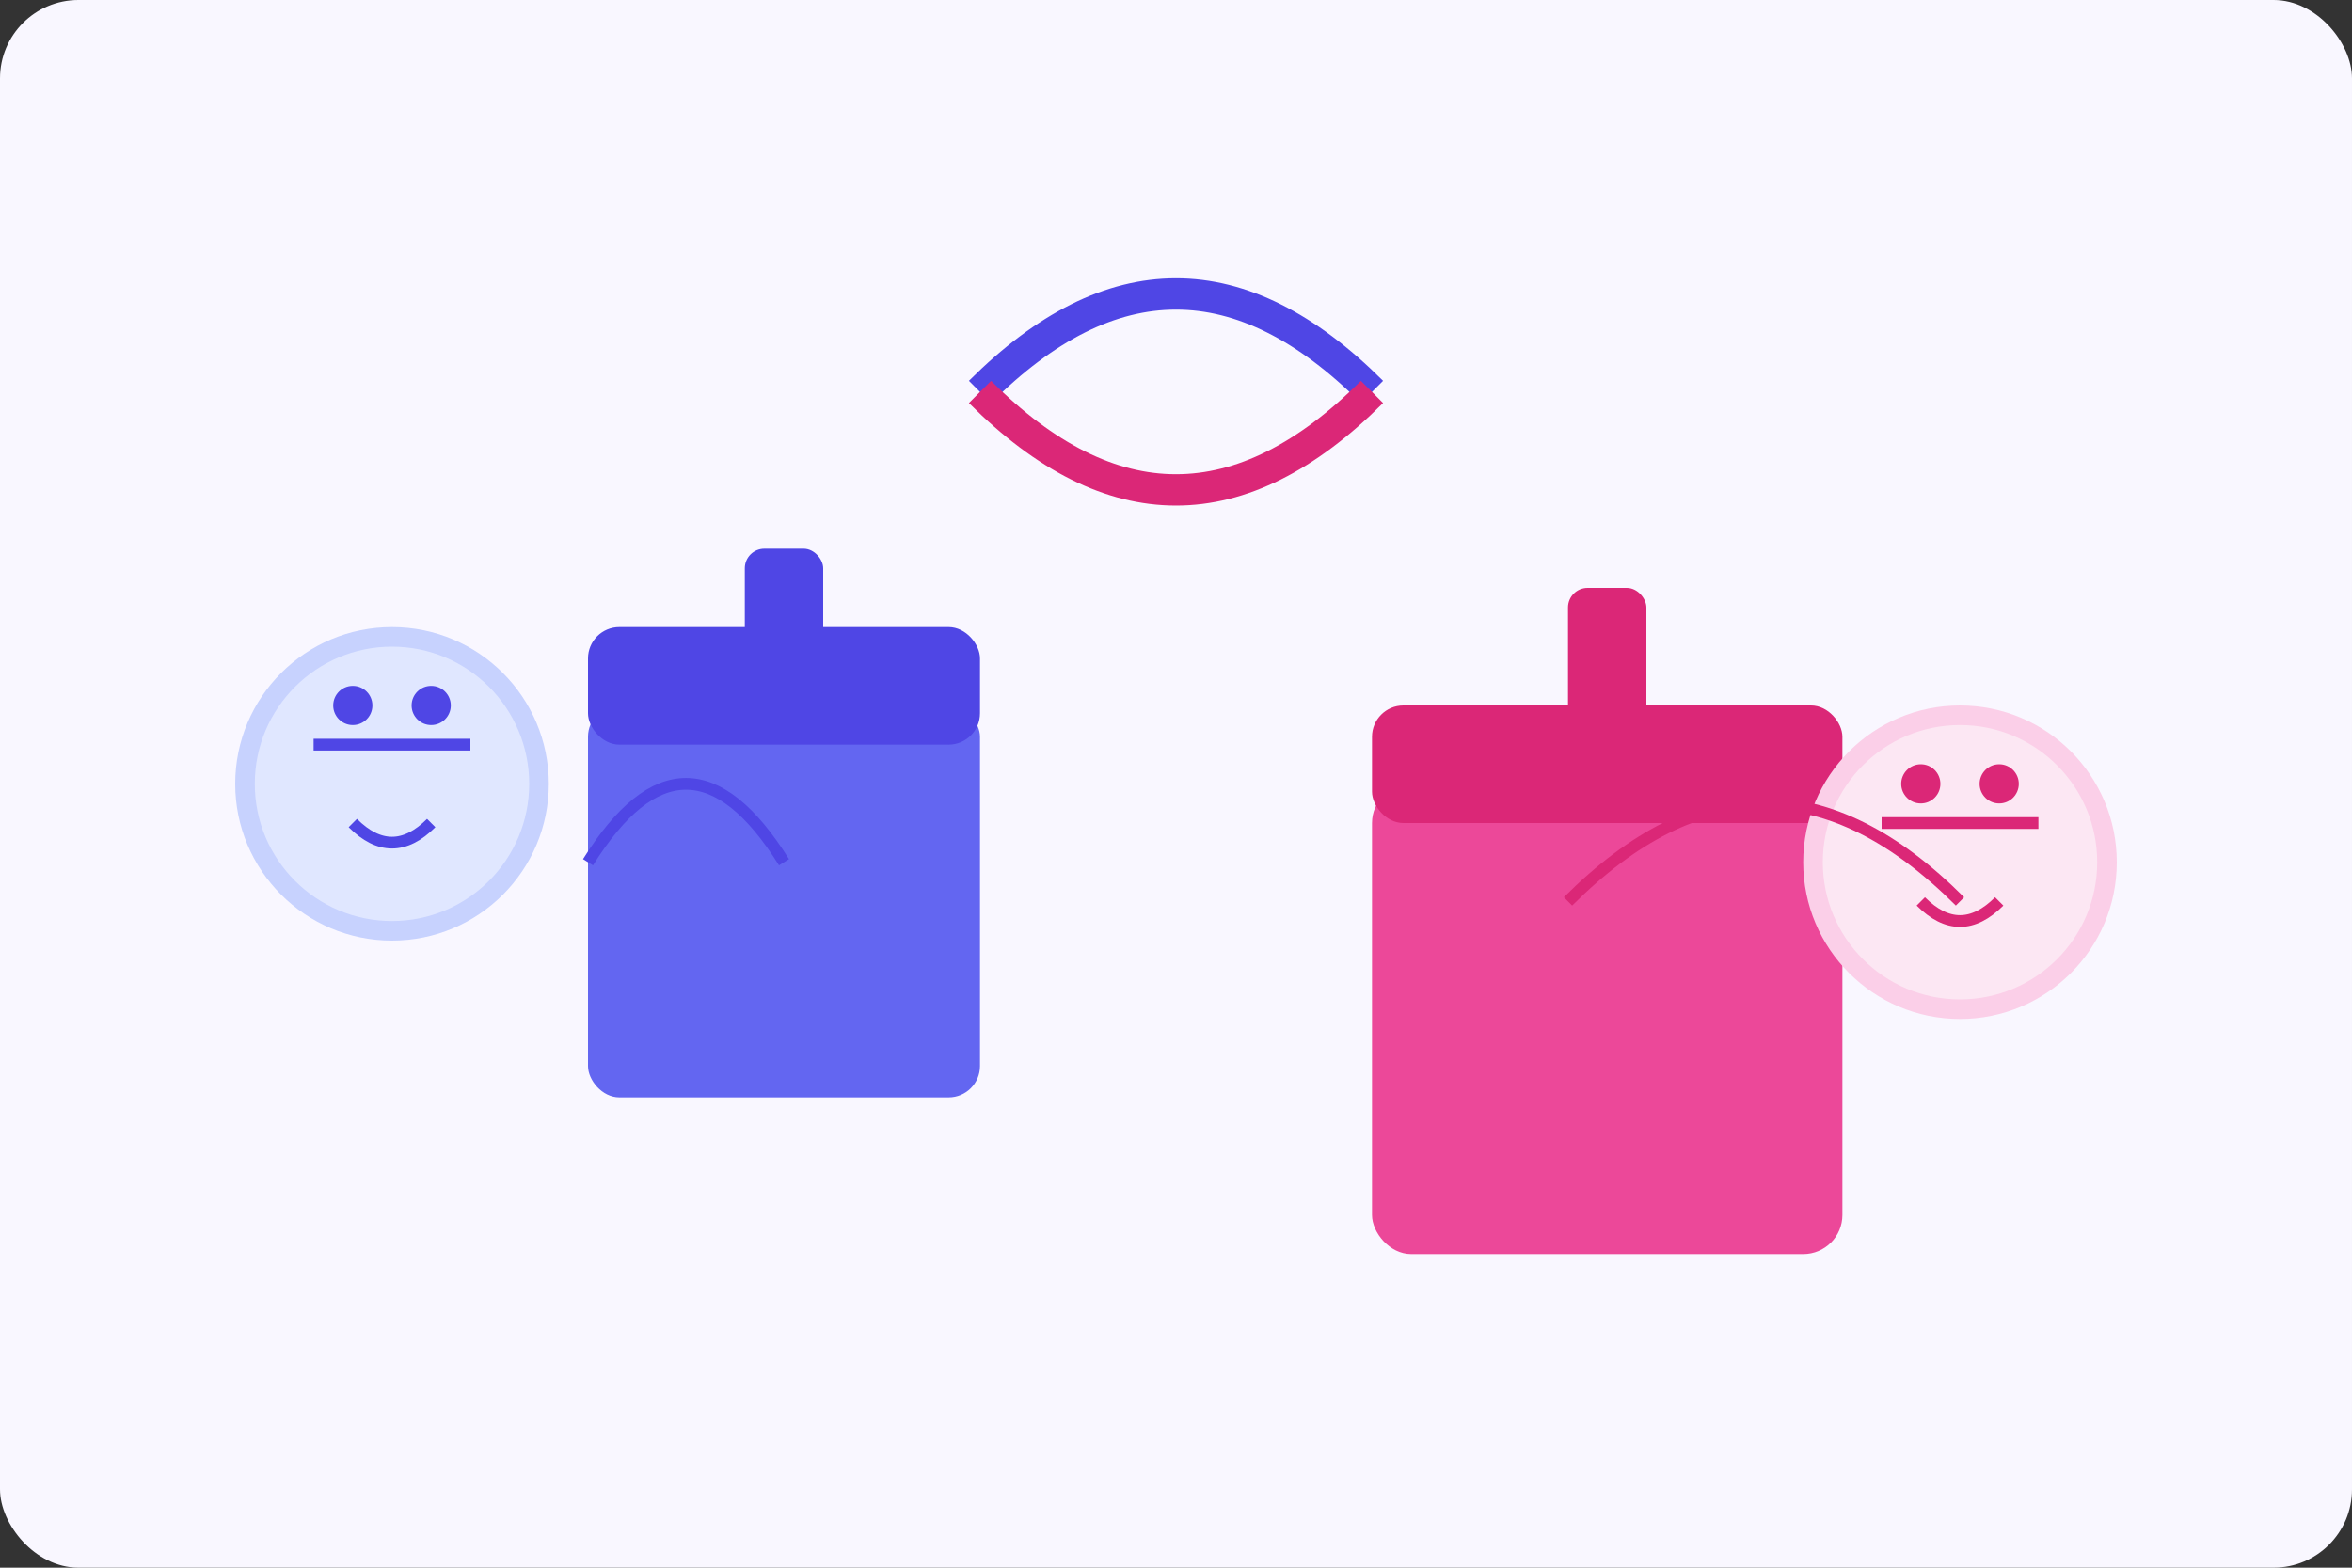 <svg width="600" height="400" viewBox="0 0 600 400" fill="none" xmlns="http://www.w3.org/2000/svg">
  <rect x="0" y="0" width="600" height="400" fill="#333333" stroke="none"/>
  <!-- 배경 -->
  <rect width="600" height="400" rx="20" fill="#F9F7FF" />
  
  <!-- 선물 상자 1 -->
  <rect x="150" y="180" width="100" height="100" rx="8" fill="#6366F1" />
  <rect x="150" y="160" width="100" height="30" rx="8" fill="#4F46E5" />
  <rect x="190" y="140" width="20" height="40" rx="5" fill="#4F46E5" />
  
  <!-- 선물 상자 2 -->
  <rect x="350" y="200" width="120" height="120" rx="10" fill="#EC4899" />
  <rect x="350" y="180" width="120" height="30" rx="8" fill="#DB2777" />
  <rect x="400" y="150" width="20" height="50" rx="5" fill="#DB2777" />
  
  <!-- 사람 1 -->
  <circle cx="100" cy="200" r="40" fill="#C7D2FE" />
  <circle cx="100" cy="200" r="35" fill="#E0E7FF" />
  <path d="M80 190 L120 190" stroke="#4F46E5" stroke-width="3" />
  <circle cx="90" cy="180" r="5" fill="#4F46E5" />
  <circle cx="110" cy="180" r="5" fill="#4F46E5" />
  <path d="M90 210 Q100 220 110 210" stroke="#4F46E5" stroke-width="3" fill="none" />
  
  <!-- 사람 2 -->
  <circle cx="500" cy="220" r="40" fill="#FBCFE8" />
  <circle cx="500" cy="220" r="35" fill="#FCE7F3" />
  <path d="M480 210 L520 210" stroke="#DB2777" stroke-width="3" />
  <circle cx="490" cy="200" r="5" fill="#DB2777" />
  <circle cx="510" cy="200" r="5" fill="#DB2777" />
  <path d="M490 230 Q500 240 510 230" stroke="#DB2777" stroke-width="3" fill="none" />
  
  <!-- 화살표 -->
  <path d="M150 220 Q175 180 200 220" stroke="#4F46E5" stroke-width="3" fill="none" />
  <path d="M400 230 Q450 180 500 230" stroke="#DB2777" stroke-width="3" fill="none" />
  
  <!-- 텍스트 '골라골라' -->
  <path d="M250 100 Q300 50 350 100" stroke="#4F46E5" stroke-width="8" fill="none" />
  <path d="M250 100 Q300 150 350 100" stroke="#DB2777" stroke-width="8" fill="none" />
</svg> 